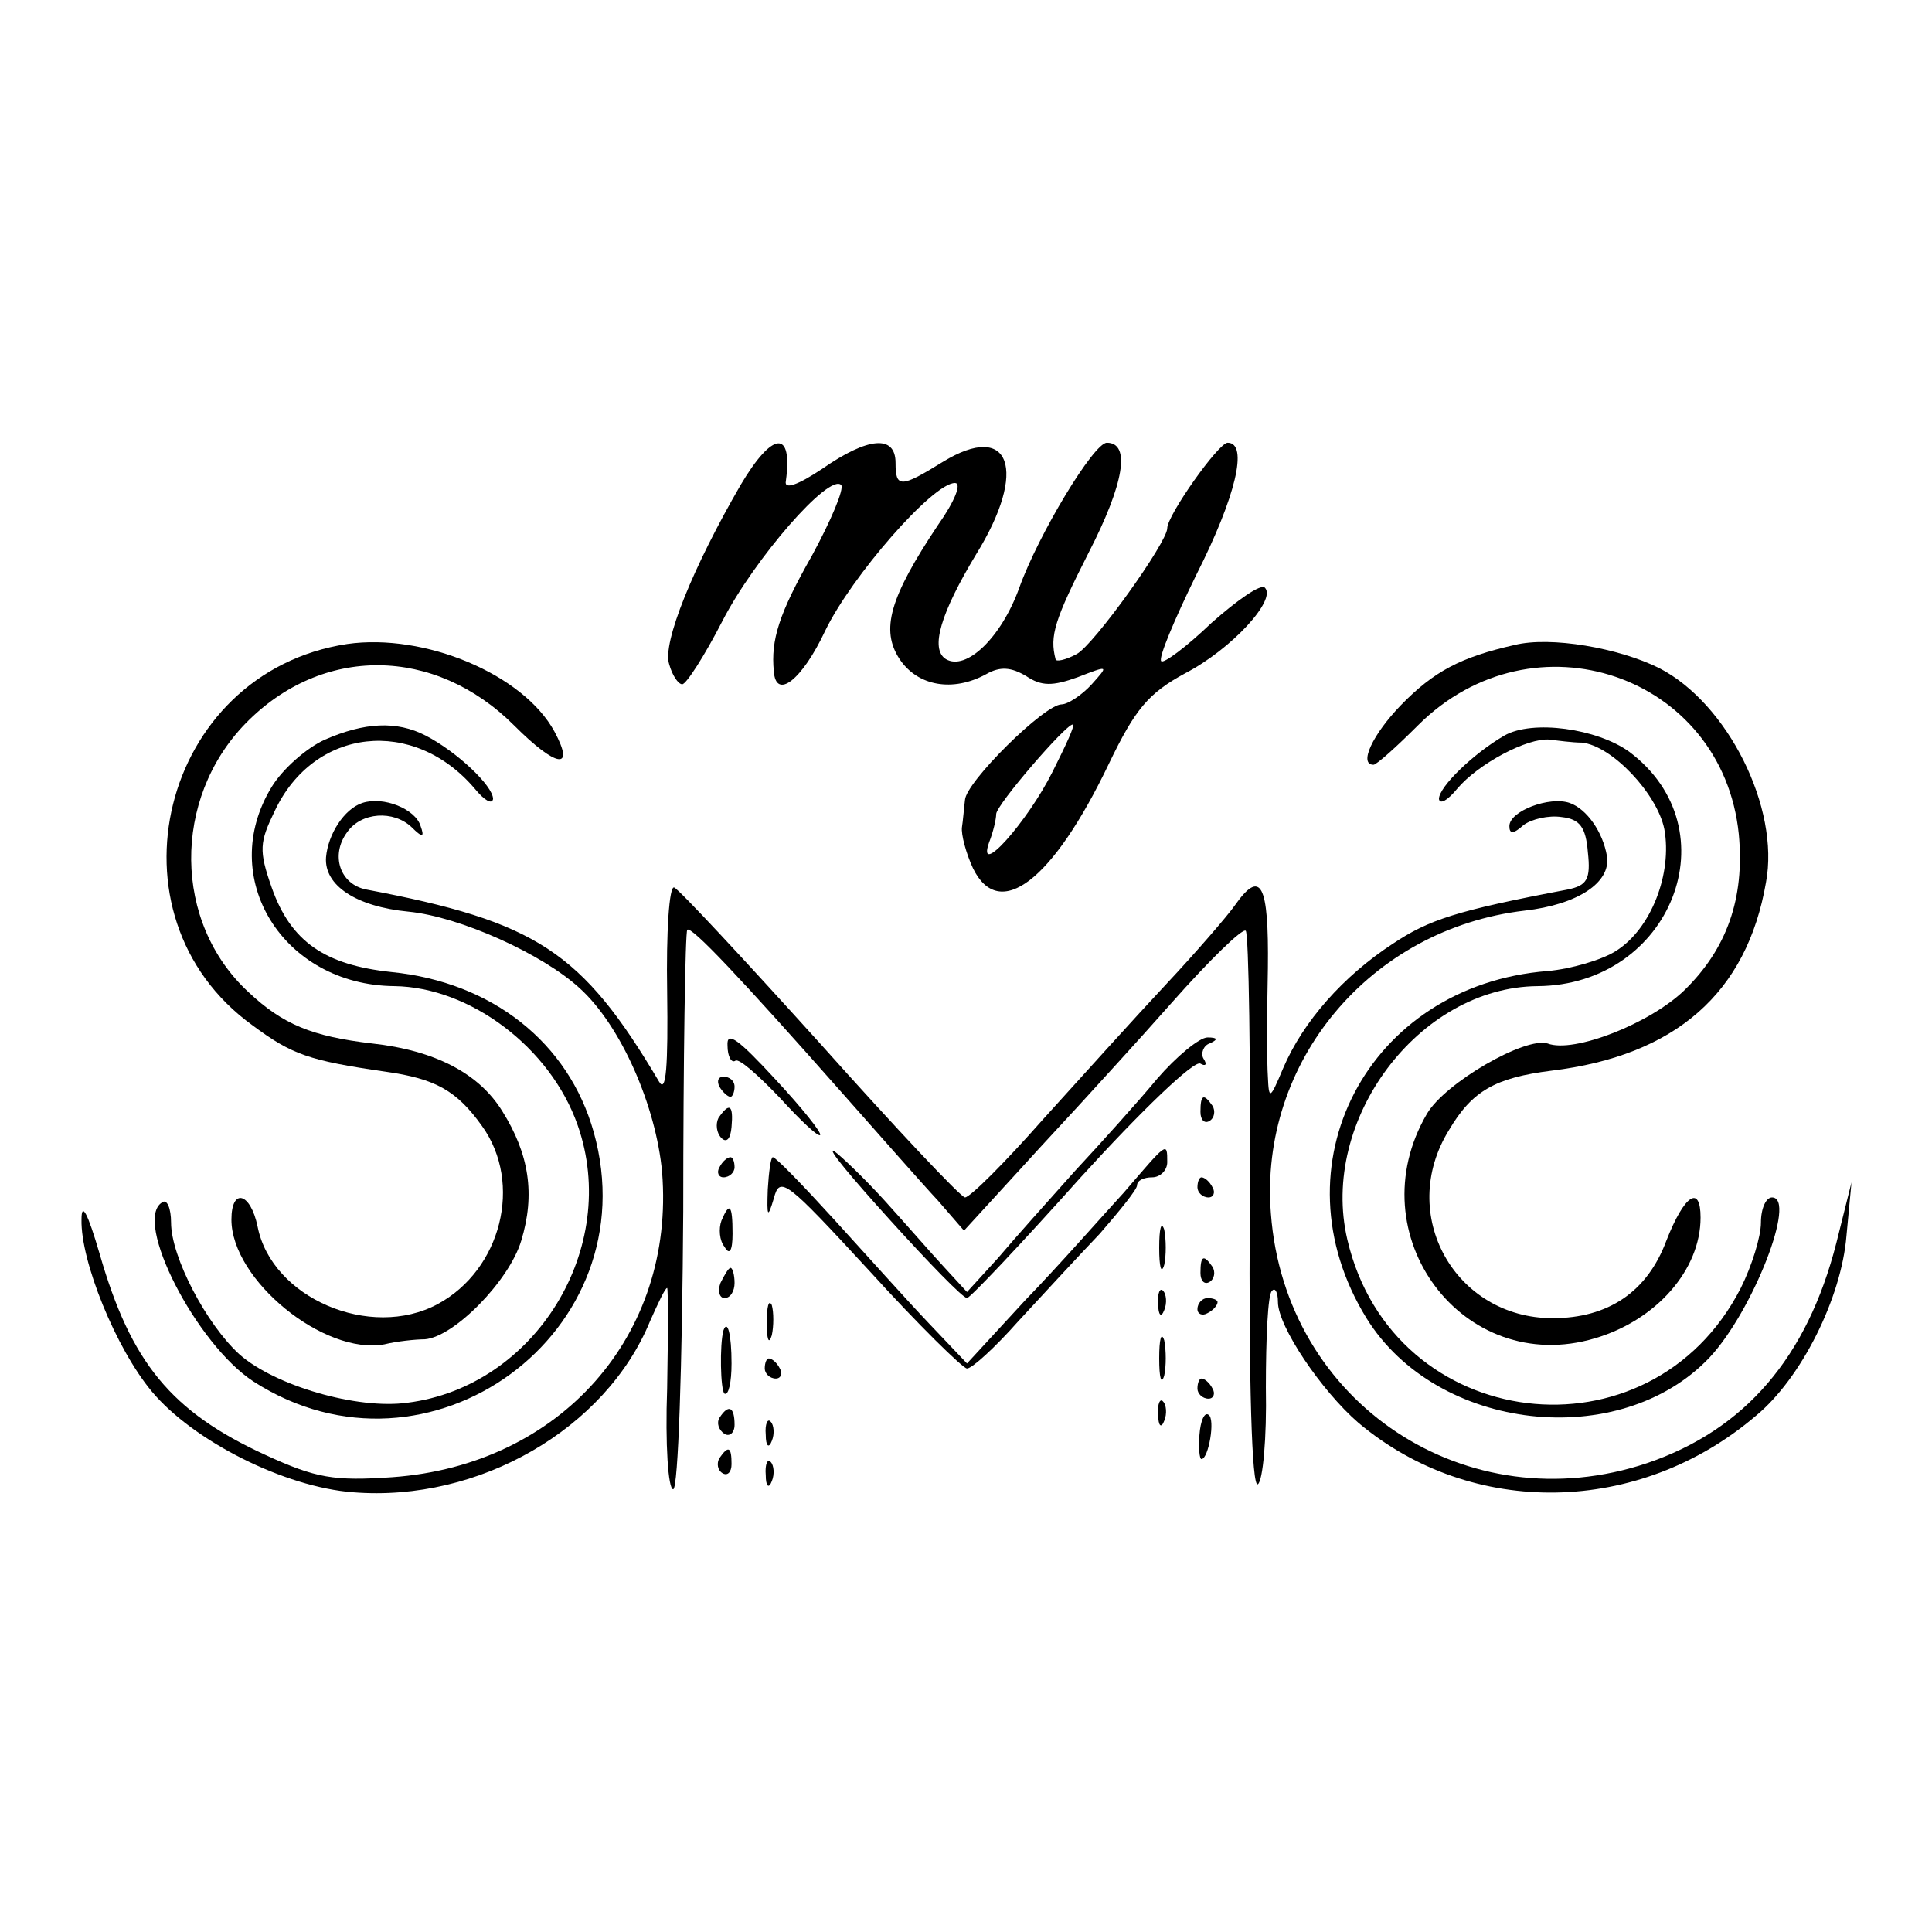 <?xml version="1.0" standalone="no"?>
<!DOCTYPE svg PUBLIC "-//W3C//DTD SVG 20010904//EN"
 "http://www.w3.org/TR/2001/REC-SVG-20010904/DTD/svg10.dtd">
<svg version="1.0" xmlns="http://www.w3.org/2000/svg"
 width="192pt" height="192pt" viewBox="0 0 192 192"
 preserveAspectRatio="xMidYMid meet">
<g transform="translate(0,192) scale(0.1,-0.1)"
fill="#000000" stroke="none">
<path d="M736 1438 c-47 -81 -78 -157 -71 -178 3 -11 9 -20 13 -20 4 0 22 28
40 63 32 62 106 147 118 135 3 -4 -10 -35 -29 -70 -33 -58 -41 -84 -38 -115 2
-29 28 -9 51 40 26 54 107 147 129 147 7 0 0 -18 -17 -42 -48 -72 -57 -104
-38 -133 18 -27 53 -33 86 -15 14 8 25 7 40 -2 15 -10 26 -10 51 -1 31 12 31
12 14 -7 -10 -11 -24 -20 -30 -20 -17 0 -95 -77 -96 -95 -1 -8 -2 -21 -3 -27
-1 -7 4 -26 11 -41 26 -53 79 -13 135 104 26 54 39 70 76 90 46 24 91 73 79
85 -4 4 -27 -12 -53 -35 -25 -24 -48 -41 -50 -38 -3 3 13 41 35 86 39 77 52
131 31 131 -9 0 -60 -72 -60 -85 0 -14 -73 -116 -90 -125 -11 -6 -21 -8 -21
-5 -6 23 -1 39 33 106 35 68 42 109 18 109 -13 0 -68 -91 -87 -144 -18 -50
-53 -83 -73 -71 -16 10 -5 46 30 104 52 84 34 133 -33 92 -42 -26 -47 -26 -47
-1 0 28 -27 26 -73 -6 -24 -16 -38 -21 -36 -12 7 51 -13 50 -45 -4z m310 -285
c-25 -50 -76 -107 -63 -70 4 10 7 23 7 28 0 9 69 89 76 89 3 0 -7 -21 -20 -47z"/>
<path d="M345 1280 c-185 -28 -245 -270 -94 -379 39 -29 56 -35 132 -46 50 -7
71 -19 96 -54 41 -57 19 -143 -44 -177 -67 -36 -165 6 -179 77 -7 34 -26 39
-26 7 0 -60 92 -135 152 -124 12 3 31 5 40 5 29 2 84 58 96 98 14 46 8 86 -19
129 -23 37 -66 60 -129 67 -60 7 -89 19 -123 51 -75 69 -76 192 -3 267 76 78
188 77 267 -2 42 -42 61 -45 40 -6 -31 57 -129 98 -206 87z"/>
<path d="M1505 1279 c-53 -12 -80 -26 -113 -60 -28 -29 -42 -59 -27 -59 3 0
23 18 44 39 115 115 303 50 319 -108 6 -64 -12 -114 -54 -155 -34 -33 -110
-63 -136 -53 -22 7 -102 -39 -120 -70 -70 -120 36 -262 167 -223 61 18 105 68
105 120 0 33 -16 23 -34 -23 -19 -51 -58 -77 -113 -77 -97 0 -155 103 -103
187 23 39 46 52 102 59 123 15 194 77 213 187 14 74 -38 178 -106 213 -40 20
-108 32 -144 23z"/>
<path d="M323 1185 c-18 -8 -42 -29 -53 -47 -55 -90 11 -197 122 -198 75 -1
155 -61 182 -138 43 -122 -42 -260 -169 -276 -50 -7 -132 17 -167 48 -33 30
-68 97 -68 131 0 14 -4 24 -9 20 -29 -18 34 -141 91 -178 174 -112 394 49 338
248 -25 89 -101 149 -201 159 -66 7 -100 30 -119 84 -13 37 -12 45 3 76 39 83
138 94 199 22 9 -11 17 -16 18 -10 0 13 -36 47 -67 63 -29 15 -61 13 -100 -4z"/>
<path d="M1495 1189 c-31 -18 -65 -51 -65 -63 1 -6 9 -1 18 10 21 25 70 51 92
49 8 -1 23 -3 32 -3 30 -3 75 -51 82 -86 8 -44 -13 -99 -48 -121 -14 -9 -45
-18 -68 -20 -179 -14 -273 -194 -180 -345 70 -113 252 -133 341 -39 43 46 87
159 62 159 -6 0 -11 -11 -11 -25 0 -14 -9 -43 -20 -65 -90 -176 -346 -145
-391 48 -28 119 71 251 189 252 133 1 194 156 91 233 -32 23 -96 32 -124 16z"/>
<path d="M360 1122 c-18 -6 -34 -31 -36 -54 -2 -28 30 -49 82 -54 51 -5 133
-42 170 -76 41 -37 76 -117 82 -183 13 -162 -101 -291 -268 -303 -58 -4 -76
-1 -126 22 -94 43 -134 92 -165 200 -12 41 -18 52 -18 34 -1 -41 34 -128 70
-171 41 -49 132 -95 200 -100 125 -10 251 63 295 170 8 18 15 33 17 33 1 0 1
-45 0 -100 -2 -55 1 -100 6 -100 5 0 9 124 10 276 0 153 2 278 4 280 4 4 53
-48 152 -160 39 -44 82 -93 97 -109 l26 -30 54 59 c29 32 60 65 68 74 8 9 46
50 84 93 38 43 71 75 74 72 3 -3 5 -129 4 -281 -1 -167 2 -273 8 -269 5 3 9
46 8 96 0 49 2 93 6 96 3 4 6 -1 6 -11 0 -24 43 -88 80 -120 113 -95 279 -92
395 7 45 37 85 117 90 179 l5 53 -15 -60 c-29 -114 -91 -186 -188 -219 -179
-60 -360 59 -374 248 -12 151 99 283 252 301 53 6 86 28 82 54 -4 24 -20 47
-37 53 -20 7 -60 -8 -60 -23 0 -8 4 -8 14 1 8 6 25 10 38 8 18 -2 24 -10 26
-35 3 -27 -1 -33 -20 -37 -111 -21 -138 -30 -174 -54 -49 -32 -89 -77 -109
-124 -13 -31 -14 -31 -15 -8 -1 14 -1 62 0 108 1 84 -7 99 -33 62 -7 -10 -38
-46 -68 -78 -30 -32 -85 -93 -123 -135 -37 -42 -72 -77 -77 -77 -4 0 -69 69
-144 153 -75 83 -140 153 -145 155 -5 2 -8 -45 -7 -103 1 -75 -1 -102 -8 -90
-77 130 -122 159 -291 191 -26 5 -36 34 -19 57 14 20 46 22 64 5 11 -11 13
-10 9 1 -5 17 -37 30 -58 23z"/>
<path d="M723 881 c0 -11 4 -18 8 -15 4 2 23 -15 44 -37 20 -22 38 -39 40 -37
2 2 -18 27 -45 56 -36 39 -48 48 -47 33z"/>
<path d="M1150 848 c-19 -23 -56 -64 -82 -92 -25 -28 -60 -67 -76 -86 l-31
-34 -23 25 c-13 14 -39 44 -59 66 -20 22 -43 44 -50 49 -8 4 17 -26 56 -69 38
-42 72 -77 76 -77 3 0 54 54 113 120 60 66 113 117 119 113 5 -3 7 -1 3 5 -3
5 0 13 6 15 9 4 8 6 -2 6 -8 0 -31 -19 -50 -41z"/>
<path d="M715 840 c3 -5 8 -10 11 -10 2 0 4 5 4 10 0 6 -5 10 -11 10 -5 0 -7
-4 -4 -10z"/>
<path d="M1193 815 c0 -8 4 -12 9 -9 5 3 6 10 3 15 -9 13 -12 11 -12 -6z"/>
<path d="M714 809 c-3 -6 -2 -15 3 -20 5 -5 9 -1 10 11 2 22 -2 25 -13 9z"/>
<path d="M1117 735 c-22 -24 -65 -73 -98 -107 l-58 -63 -38 40 c-21 22 -63 69
-94 103 -31 34 -58 62 -61 62 -2 0 -4 -15 -5 -32 -1 -28 0 -29 6 -9 6 23 12
18 95 -72 49 -54 93 -97 97 -97 5 0 28 21 51 47 24 26 60 65 81 87 20 23 37
44 37 48 0 5 7 8 15 8 8 0 15 7 15 15 0 21 0 20 -43 -30z"/>
<path d="M715 760 c-3 -5 -1 -10 4 -10 6 0 11 5 11 10 0 6 -2 10 -4 10 -3 0
-8 -4 -11 -10z"/>
<path d="M1190 740 c0 -5 5 -10 11 -10 5 0 7 5 4 10 -3 6 -8 10 -11 10 -2 0
-4 -4 -4 -10z"/>
<path d="M717 707 c-3 -8 -2 -20 3 -26 5 -9 8 -4 8 13 0 29 -3 32 -11 13z"/>
<path d="M1152 680 c0 -19 2 -27 5 -17 2 9 2 25 0 35 -3 9 -5 1 -5 -18z"/>
<path d="M1193 655 c0 -8 4 -12 9 -9 5 3 6 10 3 15 -9 13 -12 11 -12 -6z"/>
<path d="M716 645 c-3 -8 -1 -15 4 -15 6 0 10 7 10 15 0 8 -2 15 -4 15 -2 0
-6 -7 -10 -15z"/>
<path d="M1151 624 c0 -11 3 -14 6 -6 3 7 2 16 -1 19 -3 4 -6 -2 -5 -13z"/>
<path d="M762 605 c0 -16 2 -22 5 -12 2 9 2 23 0 30 -3 6 -5 -1 -5 -18z"/>
<path d="M1190 619 c0 -5 5 -7 10 -4 6 3 10 8 10 11 0 2 -4 4 -10 4 -5 0 -10
-5 -10 -11z"/>
<path d="M719 598 c-4 -14 -3 -60 1 -63 4 -2 7 11 7 30 0 29 -4 44 -8 33z"/>
<path d="M1152 570 c0 -19 2 -27 5 -17 2 9 2 25 0 35 -3 9 -5 1 -5 -18z"/>
<path d="M760 560 c0 -5 5 -10 11 -10 5 0 7 5 4 10 -3 6 -8 10 -11 10 -2 0 -4
-4 -4 -10z"/>
<path d="M1190 540 c0 -5 5 -10 11 -10 5 0 7 5 4 10 -3 6 -8 10 -11 10 -2 0
-4 -4 -4 -10z"/>
<path d="M1151 514 c0 -11 3 -14 6 -6 3 7 2 16 -1 19 -3 4 -6 -2 -5 -13z"/>
<path d="M715 511 c-3 -5 -1 -12 5 -16 5 -3 10 1 10 9 0 18 -6 21 -15 7z"/>
<path d="M1192 494 c-1 -13 0 -24 2 -24 7 0 14 40 7 44 -4 3 -8 -6 -9 -20z"/>
<path d="M761 494 c0 -11 3 -14 6 -6 3 7 2 16 -1 19 -3 4 -6 -2 -5 -13z"/>
<path d="M715 471 c-3 -5 -2 -12 3 -15 5 -3 9 1 9 9 0 17 -3 19 -12 6z"/>
<path d="M761 454 c0 -11 3 -14 6 -6 3 7 2 16 -1 19 -3 4 -6 -2 -5 -13z"/>
</g>
</svg>
